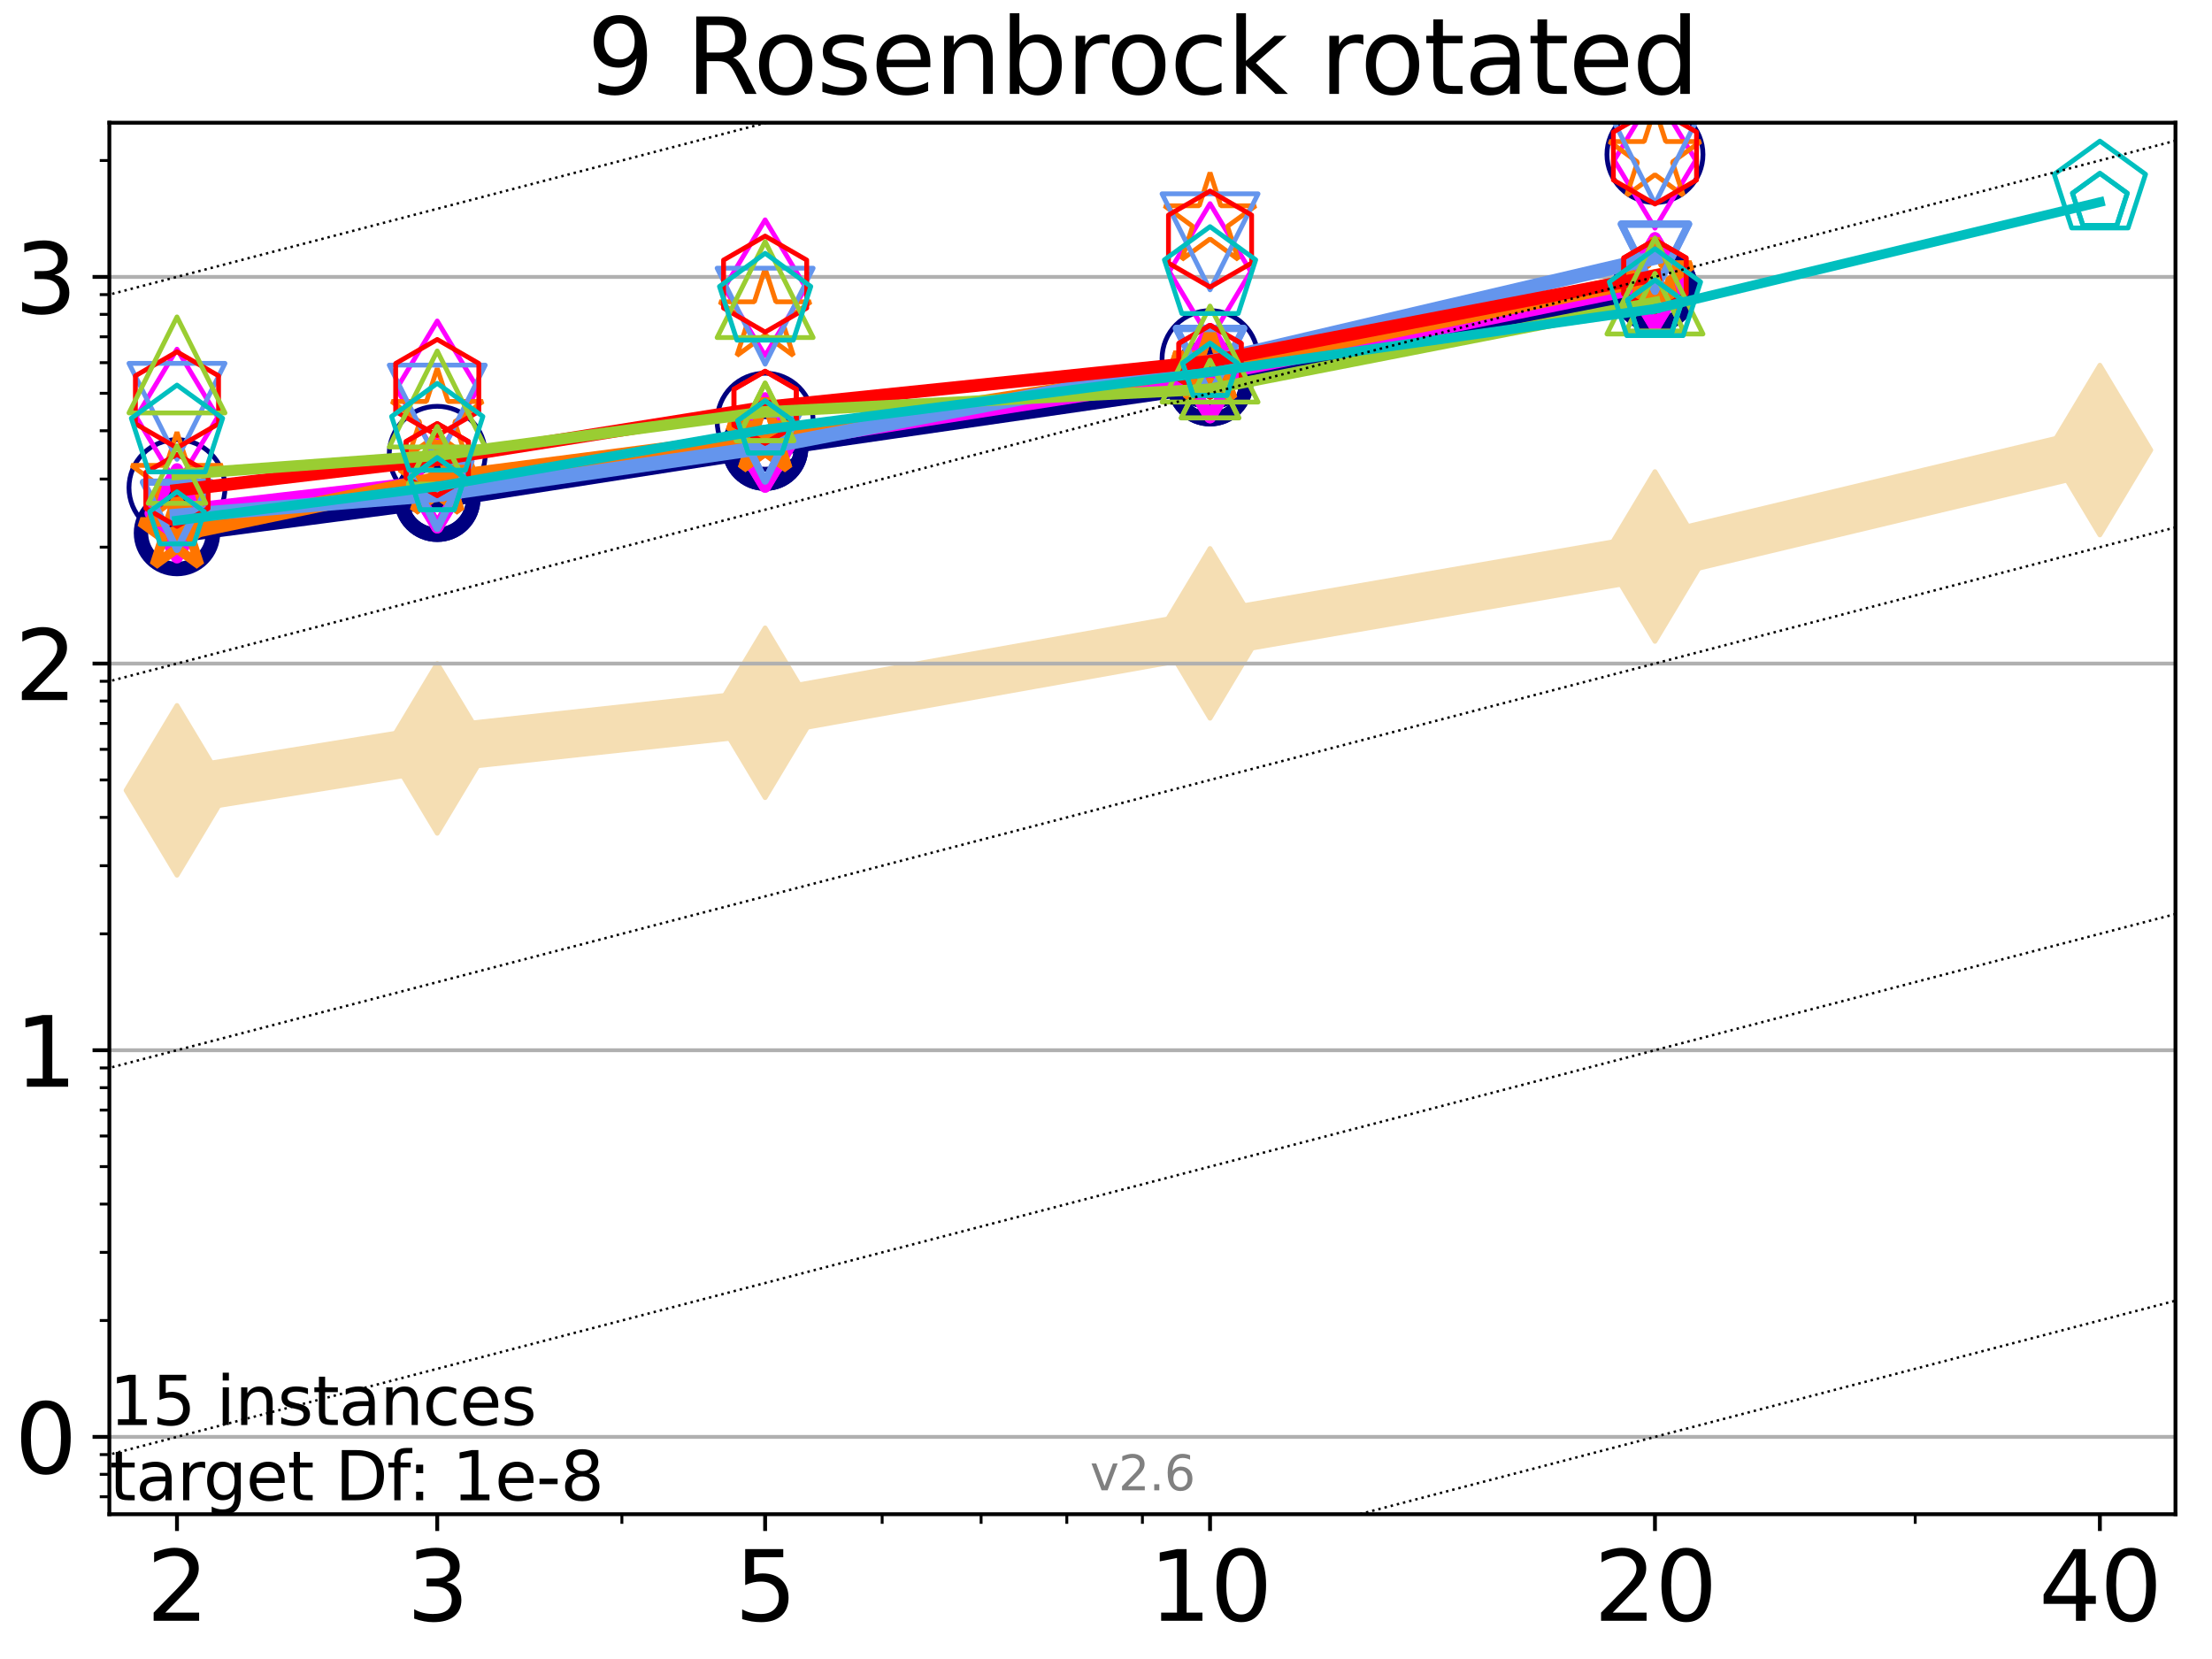<?xml version="1.0" encoding="utf-8" standalone="no"?>
<!DOCTYPE svg PUBLIC "-//W3C//DTD SVG 1.1//EN"
  "http://www.w3.org/Graphics/SVG/1.1/DTD/svg11.dtd">
<svg xmlns:xlink="http://www.w3.org/1999/xlink" width="460.8pt" height="345.6pt" viewBox="0 0 460.8 345.6" xmlns="http://www.w3.org/2000/svg" version="1.1">
 <defs>
  <style type="text/css">*{stroke-linejoin: round; stroke-linecap: butt}</style>
 </defs>
 <g id="figure_1">
  <g id="patch_1">
   <path d="M 0 345.6 
L 460.8 345.6 
L 460.8 0 
L 0 0 
z
" style="fill: #ffffff"/>
  </g>
  <g id="axes_1">
   <g id="patch_2">
    <path d="M 22.78 315.44 
L 453.192 315.44 
L 453.192 25.56 
L 22.78 25.56 
z
" style="fill: #ffffff"/>
   </g>
   <g id="line2d_1">
    <path d="M 36.868 164.644 
L 91.085 155.908 
L 159.39 148.482 
L 252.074 131.941 
L 344.758 115.926 
L 437.443 93.756 
" clip-path="url(#p53624e5f71)" style="fill: none; stroke: #f5deb3; stroke-width: 10; stroke-linecap: square"/>
    <defs>
     <path id="m0d98442cba" d="M -0 17.678 
L 10.607 0 
L 0 -17.678 
L -10.607 -0 
z
" style="stroke: #f5deb3; stroke-linejoin: miter"/>
    </defs>
    <g clip-path="url(#p53624e5f71)">
     <use xlink:href="#m0d98442cba" x="36.868" y="164.644" style="fill: #f5deb3; stroke: #f5deb3; stroke-linejoin: miter"/>
     <use xlink:href="#m0d98442cba" x="91.085" y="155.908" style="fill: #f5deb3; stroke: #f5deb3; stroke-linejoin: miter"/>
     <use xlink:href="#m0d98442cba" x="159.39" y="148.482" style="fill: #f5deb3; stroke: #f5deb3; stroke-linejoin: miter"/>
     <use xlink:href="#m0d98442cba" x="252.074" y="131.941" style="fill: #f5deb3; stroke: #f5deb3; stroke-linejoin: miter"/>
     <use xlink:href="#m0d98442cba" x="344.758" y="115.926" style="fill: #f5deb3; stroke: #f5deb3; stroke-linejoin: miter"/>
     <use xlink:href="#m0d98442cba" x="437.443" y="93.756" style="fill: #f5deb3; stroke: #f5deb3; stroke-linejoin: miter"/>
    </g>
   </g>
   <g id="matplotlib.axis_1">
    <g id="xtick_1">
     <g id="line2d_2">
      <defs>
       <path id="mf8414ffd28" d="M 0 0 
L 0 3.5 
" style="stroke: #000000; stroke-width: 0.8"/>
      </defs>
      <g>
       <use xlink:href="#mf8414ffd28" x="36.868" y="315.44" style="stroke: #000000; stroke-width: 0.8"/>
      </g>
     </g>
     <g id="text_1">
      <!-- 2 -->
      <g transform="translate(30.506 337.637)scale(0.2 -0.2)">
       <defs>
        <path id="DejaVuSans-32" d="M 1228 531 
L 3431 531 
L 3431 0 
L 469 0 
L 469 531 
Q 828 903 1448 1529 
Q 2069 2156 2228 2338 
Q 2531 2678 2651 2914 
Q 2772 3150 2772 3378 
Q 2772 3750 2511 3984 
Q 2250 4219 1831 4219 
Q 1534 4219 1204 4116 
Q 875 4013 500 3803 
L 500 4441 
Q 881 4594 1212 4672 
Q 1544 4750 1819 4750 
Q 2544 4750 2975 4387 
Q 3406 4025 3406 3419 
Q 3406 3131 3298 2873 
Q 3191 2616 2906 2266 
Q 2828 2175 2409 1742 
Q 1991 1309 1228 531 
z
" transform="scale(0.016)"/>
       </defs>
       <use xlink:href="#DejaVuSans-32"/>
      </g>
     </g>
    </g>
    <g id="xtick_2">
     <g id="line2d_3">
      <g>
       <use xlink:href="#mf8414ffd28" x="91.085" y="315.44" style="stroke: #000000; stroke-width: 0.8"/>
      </g>
     </g>
     <g id="text_2">
      <!-- 3 -->
      <g transform="translate(84.723 337.637)scale(0.2 -0.2)">
       <defs>
        <path id="DejaVuSans-33" d="M 2597 2516 
Q 3050 2419 3304 2112 
Q 3559 1806 3559 1356 
Q 3559 666 3084 287 
Q 2609 -91 1734 -91 
Q 1441 -91 1130 -33 
Q 819 25 488 141 
L 488 750 
Q 750 597 1062 519 
Q 1375 441 1716 441 
Q 2309 441 2620 675 
Q 2931 909 2931 1356 
Q 2931 1769 2642 2001 
Q 2353 2234 1838 2234 
L 1294 2234 
L 1294 2753 
L 1863 2753 
Q 2328 2753 2575 2939 
Q 2822 3125 2822 3475 
Q 2822 3834 2567 4026 
Q 2313 4219 1838 4219 
Q 1578 4219 1281 4162 
Q 984 4106 628 3988 
L 628 4550 
Q 988 4650 1302 4700 
Q 1616 4750 1894 4750 
Q 2613 4750 3031 4423 
Q 3450 4097 3450 3541 
Q 3450 3153 3228 2886 
Q 3006 2619 2597 2516 
z
" transform="scale(0.016)"/>
       </defs>
       <use xlink:href="#DejaVuSans-33"/>
      </g>
     </g>
    </g>
    <g id="xtick_3">
     <g id="line2d_4">
      <g>
       <use xlink:href="#mf8414ffd28" x="159.39" y="315.44" style="stroke: #000000; stroke-width: 0.8"/>
      </g>
     </g>
     <g id="text_3">
      <!-- 5 -->
      <g transform="translate(153.028 337.637)scale(0.2 -0.2)">
       <defs>
        <path id="DejaVuSans-35" d="M 691 4666 
L 3169 4666 
L 3169 4134 
L 1269 4134 
L 1269 2991 
Q 1406 3038 1543 3061 
Q 1681 3084 1819 3084 
Q 2600 3084 3056 2656 
Q 3513 2228 3513 1497 
Q 3513 744 3044 326 
Q 2575 -91 1722 -91 
Q 1428 -91 1123 -41 
Q 819 9 494 109 
L 494 744 
Q 775 591 1075 516 
Q 1375 441 1709 441 
Q 2250 441 2565 725 
Q 2881 1009 2881 1497 
Q 2881 1984 2565 2268 
Q 2250 2553 1709 2553 
Q 1456 2553 1204 2497 
Q 953 2441 691 2322 
L 691 4666 
z
" transform="scale(0.016)"/>
       </defs>
       <use xlink:href="#DejaVuSans-35"/>
      </g>
     </g>
    </g>
    <g id="xtick_4">
     <g id="line2d_5">
      <g>
       <use xlink:href="#mf8414ffd28" x="252.074" y="315.44" style="stroke: #000000; stroke-width: 0.8"/>
      </g>
     </g>
     <g id="text_4">
      <!-- 10 -->
      <g transform="translate(239.349 337.637)scale(0.2 -0.2)">
       <defs>
        <path id="DejaVuSans-31" d="M 794 531 
L 1825 531 
L 1825 4091 
L 703 3866 
L 703 4441 
L 1819 4666 
L 2450 4666 
L 2450 531 
L 3481 531 
L 3481 0 
L 794 0 
L 794 531 
z
" transform="scale(0.016)"/>
        <path id="DejaVuSans-30" d="M 2034 4250 
Q 1547 4250 1301 3770 
Q 1056 3291 1056 2328 
Q 1056 1369 1301 889 
Q 1547 409 2034 409 
Q 2525 409 2770 889 
Q 3016 1369 3016 2328 
Q 3016 3291 2770 3770 
Q 2525 4250 2034 4250 
z
M 2034 4750 
Q 2819 4750 3233 4129 
Q 3647 3509 3647 2328 
Q 3647 1150 3233 529 
Q 2819 -91 2034 -91 
Q 1250 -91 836 529 
Q 422 1150 422 2328 
Q 422 3509 836 4129 
Q 1250 4750 2034 4750 
z
" transform="scale(0.016)"/>
       </defs>
       <use xlink:href="#DejaVuSans-31"/>
       <use xlink:href="#DejaVuSans-30" x="63.623"/>
      </g>
     </g>
    </g>
    <g id="xtick_5">
     <g id="line2d_6">
      <g>
       <use xlink:href="#mf8414ffd28" x="344.758" y="315.44" style="stroke: #000000; stroke-width: 0.8"/>
      </g>
     </g>
     <g id="text_5">
      <!-- 20 -->
      <g transform="translate(332.033 337.637)scale(0.2 -0.2)">
       <use xlink:href="#DejaVuSans-32"/>
       <use xlink:href="#DejaVuSans-30" x="63.623"/>
      </g>
     </g>
    </g>
    <g id="xtick_6">
     <g id="line2d_7">
      <g>
       <use xlink:href="#mf8414ffd28" x="437.443" y="315.44" style="stroke: #000000; stroke-width: 0.8"/>
      </g>
     </g>
     <g id="text_6">
      <!-- 40 -->
      <g transform="translate(424.718 337.637)scale(0.2 -0.2)">
       <defs>
        <path id="DejaVuSans-34" d="M 2419 4116 
L 825 1625 
L 2419 1625 
L 2419 4116 
z
M 2253 4666 
L 3047 4666 
L 3047 1625 
L 3713 1625 
L 3713 1100 
L 3047 1100 
L 3047 0 
L 2419 0 
L 2419 1100 
L 313 1100 
L 313 1709 
L 2253 4666 
z
" transform="scale(0.016)"/>
       </defs>
       <use xlink:href="#DejaVuSans-34"/>
       <use xlink:href="#DejaVuSans-30" x="63.623"/>
      </g>
     </g>
    </g>
    <g id="xtick_7">
     <g id="line2d_8">
      <defs>
       <path id="m6fe8d1f31a" d="M 0 0 
L 0 2 
" style="stroke: #000000; stroke-width: 0.6"/>
      </defs>
      <g>
       <use xlink:href="#m6fe8d1f31a" x="129.552" y="315.44" style="stroke: #000000; stroke-width: 0.6"/>
      </g>
     </g>
    </g>
    <g id="xtick_8">
     <g id="line2d_9">
      <g>
       <use xlink:href="#m6fe8d1f31a" x="183.769" y="315.44" style="stroke: #000000; stroke-width: 0.6"/>
      </g>
     </g>
    </g>
    <g id="xtick_9">
     <g id="line2d_10">
      <g>
       <use xlink:href="#m6fe8d1f31a" x="204.381" y="315.44" style="stroke: #000000; stroke-width: 0.6"/>
      </g>
     </g>
    </g>
    <g id="xtick_10">
     <g id="line2d_11">
      <g>
       <use xlink:href="#m6fe8d1f31a" x="222.237" y="315.44" style="stroke: #000000; stroke-width: 0.6"/>
      </g>
     </g>
    </g>
    <g id="xtick_11">
     <g id="line2d_12">
      <g>
       <use xlink:href="#m6fe8d1f31a" x="237.986" y="315.44" style="stroke: #000000; stroke-width: 0.6"/>
      </g>
     </g>
    </g>
    <g id="xtick_12">
     <g id="line2d_13">
      <g>
       <use xlink:href="#m6fe8d1f31a" x="398.975" y="315.44" style="stroke: #000000; stroke-width: 0.6"/>
      </g>
     </g>
    </g>
   </g>
   <g id="matplotlib.axis_2">
    <g id="ytick_1">
     <g id="line2d_14">
      <path d="M 22.78 299.33 
L 453.192 299.33 
" clip-path="url(#p53624e5f71)" style="fill: none; stroke: #b0b0b0; stroke-width: 0.8; stroke-linecap: square"/>
     </g>
     <g id="line2d_15">
      <defs>
       <path id="ma91546fa97" d="M 0 0 
L -3.5 0 
" style="stroke: #000000; stroke-width: 0.8"/>
      </defs>
      <g>
       <use xlink:href="#ma91546fa97" x="22.78" y="299.33" style="stroke: #000000; stroke-width: 0.8"/>
      </g>
     </g>
     <g id="text_7">
      <!-- 0 -->
      <g transform="translate(3.055 306.929)scale(0.2 -0.2)">
       <use xlink:href="#DejaVuSans-30"/>
      </g>
     </g>
    </g>
    <g id="ytick_2">
     <g id="line2d_16">
      <path d="M 22.78 218.781 
L 453.192 218.781 
" clip-path="url(#p53624e5f71)" style="fill: none; stroke: #b0b0b0; stroke-width: 0.8; stroke-linecap: square"/>
     </g>
     <g id="line2d_17">
      <g>
       <use xlink:href="#ma91546fa97" x="22.78" y="218.781" style="stroke: #000000; stroke-width: 0.8"/>
      </g>
     </g>
     <g id="text_8">
      <!-- 1 -->
      <g transform="translate(3.055 226.379)scale(0.2 -0.2)">
       <use xlink:href="#DejaVuSans-31"/>
      </g>
     </g>
    </g>
    <g id="ytick_3">
     <g id="line2d_18">
      <path d="M 22.78 138.232 
L 453.192 138.232 
" clip-path="url(#p53624e5f71)" style="fill: none; stroke: #b0b0b0; stroke-width: 0.8; stroke-linecap: square"/>
     </g>
     <g id="line2d_19">
      <g>
       <use xlink:href="#ma91546fa97" x="22.78" y="138.232" style="stroke: #000000; stroke-width: 0.8"/>
      </g>
     </g>
     <g id="text_9">
      <!-- 2 -->
      <g transform="translate(3.055 145.83)scale(0.2 -0.2)">
       <use xlink:href="#DejaVuSans-32"/>
      </g>
     </g>
    </g>
    <g id="ytick_4">
     <g id="line2d_20">
      <path d="M 22.78 57.682 
L 453.192 57.682 
" clip-path="url(#p53624e5f71)" style="fill: none; stroke: #b0b0b0; stroke-width: 0.8; stroke-linecap: square"/>
     </g>
     <g id="line2d_21">
      <g>
       <use xlink:href="#ma91546fa97" x="22.78" y="57.682" style="stroke: #000000; stroke-width: 0.8"/>
      </g>
     </g>
     <g id="text_10">
      <!-- 3 -->
      <g transform="translate(3.055 65.281)scale(0.2 -0.2)">
       <use xlink:href="#DejaVuSans-33"/>
      </g>
     </g>
    </g>
    <g id="ytick_5">
     <g id="line2d_22">
      <defs>
       <path id="m950b4a873d" d="M 0 0 
L -2 0 
" style="stroke: #000000; stroke-width: 0.6"/>
      </defs>
      <g>
       <use xlink:href="#m950b4a873d" x="22.78" y="311.807" style="stroke: #000000; stroke-width: 0.6"/>
      </g>
     </g>
    </g>
    <g id="ytick_6">
     <g id="line2d_23">
      <g>
       <use xlink:href="#m950b4a873d" x="22.78" y="307.136" style="stroke: #000000; stroke-width: 0.6"/>
      </g>
     </g>
    </g>
    <g id="ytick_7">
     <g id="line2d_24">
      <g>
       <use xlink:href="#m950b4a873d" x="22.78" y="303.016" style="stroke: #000000; stroke-width: 0.6"/>
      </g>
     </g>
    </g>
    <g id="ytick_8">
     <g id="line2d_25">
      <g>
       <use xlink:href="#m950b4a873d" x="22.78" y="275.082" style="stroke: #000000; stroke-width: 0.6"/>
      </g>
     </g>
    </g>
    <g id="ytick_9">
     <g id="line2d_26">
      <g>
       <use xlink:href="#m950b4a873d" x="22.78" y="260.898" style="stroke: #000000; stroke-width: 0.6"/>
      </g>
     </g>
    </g>
    <g id="ytick_10">
     <g id="line2d_27">
      <g>
       <use xlink:href="#m950b4a873d" x="22.78" y="250.835" style="stroke: #000000; stroke-width: 0.6"/>
      </g>
     </g>
    </g>
    <g id="ytick_11">
     <g id="line2d_28">
      <g>
       <use xlink:href="#m950b4a873d" x="22.78" y="243.029" style="stroke: #000000; stroke-width: 0.6"/>
      </g>
     </g>
    </g>
    <g id="ytick_12">
     <g id="line2d_29">
      <g>
       <use xlink:href="#m950b4a873d" x="22.78" y="236.651" style="stroke: #000000; stroke-width: 0.6"/>
      </g>
     </g>
    </g>
    <g id="ytick_13">
     <g id="line2d_30">
      <g>
       <use xlink:href="#m950b4a873d" x="22.78" y="231.258" style="stroke: #000000; stroke-width: 0.6"/>
      </g>
     </g>
    </g>
    <g id="ytick_14">
     <g id="line2d_31">
      <g>
       <use xlink:href="#m950b4a873d" x="22.78" y="226.587" style="stroke: #000000; stroke-width: 0.6"/>
      </g>
     </g>
    </g>
    <g id="ytick_15">
     <g id="line2d_32">
      <g>
       <use xlink:href="#m950b4a873d" x="22.78" y="222.467" style="stroke: #000000; stroke-width: 0.6"/>
      </g>
     </g>
    </g>
    <g id="ytick_16">
     <g id="line2d_33">
      <g>
       <use xlink:href="#m950b4a873d" x="22.78" y="194.533" style="stroke: #000000; stroke-width: 0.6"/>
      </g>
     </g>
    </g>
    <g id="ytick_17">
     <g id="line2d_34">
      <g>
       <use xlink:href="#m950b4a873d" x="22.78" y="180.349" style="stroke: #000000; stroke-width: 0.6"/>
      </g>
     </g>
    </g>
    <g id="ytick_18">
     <g id="line2d_35">
      <g>
       <use xlink:href="#m950b4a873d" x="22.78" y="170.285" style="stroke: #000000; stroke-width: 0.6"/>
      </g>
     </g>
    </g>
    <g id="ytick_19">
     <g id="line2d_36">
      <g>
       <use xlink:href="#m950b4a873d" x="22.78" y="162.479" style="stroke: #000000; stroke-width: 0.6"/>
      </g>
     </g>
    </g>
    <g id="ytick_20">
     <g id="line2d_37">
      <g>
       <use xlink:href="#m950b4a873d" x="22.78" y="156.101" style="stroke: #000000; stroke-width: 0.6"/>
      </g>
     </g>
    </g>
    <g id="ytick_21">
     <g id="line2d_38">
      <g>
       <use xlink:href="#m950b4a873d" x="22.78" y="150.709" style="stroke: #000000; stroke-width: 0.6"/>
      </g>
     </g>
    </g>
    <g id="ytick_22">
     <g id="line2d_39">
      <g>
       <use xlink:href="#m950b4a873d" x="22.78" y="146.038" style="stroke: #000000; stroke-width: 0.6"/>
      </g>
     </g>
    </g>
    <g id="ytick_23">
     <g id="line2d_40">
      <g>
       <use xlink:href="#m950b4a873d" x="22.78" y="141.917" style="stroke: #000000; stroke-width: 0.6"/>
      </g>
     </g>
    </g>
    <g id="ytick_24">
     <g id="line2d_41">
      <g>
       <use xlink:href="#m950b4a873d" x="22.78" y="113.984" style="stroke: #000000; stroke-width: 0.6"/>
      </g>
     </g>
    </g>
    <g id="ytick_25">
     <g id="line2d_42">
      <g>
       <use xlink:href="#m950b4a873d" x="22.78" y="99.8" style="stroke: #000000; stroke-width: 0.6"/>
      </g>
     </g>
    </g>
    <g id="ytick_26">
     <g id="line2d_43">
      <g>
       <use xlink:href="#m950b4a873d" x="22.78" y="89.736" style="stroke: #000000; stroke-width: 0.6"/>
      </g>
     </g>
    </g>
    <g id="ytick_27">
     <g id="line2d_44">
      <g>
       <use xlink:href="#m950b4a873d" x="22.78" y="81.93" style="stroke: #000000; stroke-width: 0.6"/>
      </g>
     </g>
    </g>
    <g id="ytick_28">
     <g id="line2d_45">
      <g>
       <use xlink:href="#m950b4a873d" x="22.78" y="75.552" style="stroke: #000000; stroke-width: 0.6"/>
      </g>
     </g>
    </g>
    <g id="ytick_29">
     <g id="line2d_46">
      <g>
       <use xlink:href="#m950b4a873d" x="22.78" y="70.16" style="stroke: #000000; stroke-width: 0.6"/>
      </g>
     </g>
    </g>
    <g id="ytick_30">
     <g id="line2d_47">
      <g>
       <use xlink:href="#m950b4a873d" x="22.78" y="65.488" style="stroke: #000000; stroke-width: 0.6"/>
      </g>
     </g>
    </g>
    <g id="ytick_31">
     <g id="line2d_48">
      <g>
       <use xlink:href="#m950b4a873d" x="22.78" y="61.368" style="stroke: #000000; stroke-width: 0.6"/>
      </g>
     </g>
    </g>
    <g id="ytick_32">
     <g id="line2d_49">
      <g>
       <use xlink:href="#m950b4a873d" x="22.78" y="33.435" style="stroke: #000000; stroke-width: 0.6"/>
      </g>
     </g>
    </g>
   </g>
   <g id="line2d_50">
    <path d="M 36.868 111.039 
L 91.085 103.897 
" clip-path="url(#p53624e5f71)" style="fill: none; stroke: #000080; stroke-width: 4; stroke-linecap: square"/>
    <defs>
     <path id="mdd2567a585" d="M 0 7.5 
C 1.989 7.5 3.897 6.71 5.303 5.303 
C 6.71 3.897 7.5 1.989 7.5 0 
C 7.5 -1.989 6.71 -3.897 5.303 -5.303 
C 3.897 -6.71 1.989 -7.5 0 -7.5 
C -1.989 -7.5 -3.897 -6.71 -5.303 -5.303 
C -6.71 -3.897 -7.5 -1.989 -7.5 0 
C -7.5 1.989 -6.71 3.897 -5.303 5.303 
C -3.897 6.71 -1.989 7.5 0 7.5 
z
" style="stroke: #000080; stroke-width: 3"/>
    </defs>
    <g clip-path="url(#p53624e5f71)">
     <use xlink:href="#mdd2567a585" x="36.868" y="111.039" style="fill-opacity: 0; stroke: #000080; stroke-width: 3"/>
     <use xlink:href="#mdd2567a585" x="91.085" y="103.897" style="fill-opacity: 0; stroke: #000080; stroke-width: 3"/>
    </g>
   </g>
   <g id="line2d_51">
    <path d="M 91.085 103.897 
L 159.39 93.255 
" clip-path="url(#p53624e5f71)" style="fill: none; stroke: #000080; stroke-width: 4; stroke-linecap: square"/>
    <g clip-path="url(#p53624e5f71)">
     <use xlink:href="#mdd2567a585" x="91.085" y="103.897" style="fill-opacity: 0; stroke: #000080; stroke-width: 3"/>
     <use xlink:href="#mdd2567a585" x="159.39" y="93.255" style="fill-opacity: 0; stroke: #000080; stroke-width: 3"/>
    </g>
   </g>
   <g id="line2d_52">
    <path d="M 159.39 93.255 
L 252.074 79.822 
" clip-path="url(#p53624e5f71)" style="fill: none; stroke: #000080; stroke-width: 4; stroke-linecap: square"/>
    <g clip-path="url(#p53624e5f71)">
     <use xlink:href="#mdd2567a585" x="159.39" y="93.255" style="fill-opacity: 0; stroke: #000080; stroke-width: 3"/>
     <use xlink:href="#mdd2567a585" x="252.074" y="79.822" style="fill-opacity: 0; stroke: #000080; stroke-width: 3"/>
    </g>
   </g>
   <g id="line2d_53">
    <path d="M 252.074 79.822 
L 344.758 60.203 
" clip-path="url(#p53624e5f71)" style="fill: none; stroke: #000080; stroke-width: 4; stroke-linecap: square"/>
    <g clip-path="url(#p53624e5f71)">
     <use xlink:href="#mdd2567a585" x="252.074" y="79.822" style="fill-opacity: 0; stroke: #000080; stroke-width: 3"/>
     <use xlink:href="#mdd2567a585" x="344.758" y="60.203" style="fill-opacity: 0; stroke: #000080; stroke-width: 3"/>
    </g>
   </g>
   <g id="line2d_54">
    <path d="M 344.758 60.203 
" clip-path="url(#p53624e5f71)" style="fill: none; stroke: #000080; stroke-width: 4; stroke-linecap: square"/>
    <g clip-path="url(#p53624e5f71)">
     <use xlink:href="#mdd2567a585" x="344.758" y="60.203" style="fill-opacity: 0; stroke: #000080; stroke-width: 3"/>
    </g>
   </g>
   <g id="line2d_55"/>
   <g id="line2d_56">
    <defs>
     <path id="m9415f4d0ee" d="M 0 10 
C 2.652 10 5.196 8.946 7.071 7.071 
C 8.946 5.196 10 2.652 10 0 
C 10 -2.652 8.946 -5.196 7.071 -7.071 
C 5.196 -8.946 2.652 -10 0 -10 
C -2.652 -10 -5.196 -8.946 -7.071 -7.071 
C -8.946 -5.196 -10 -2.652 -10 0 
C -10 2.652 -8.946 5.196 -7.071 7.071 
C -5.196 8.946 -2.652 10 0 10 
z
" style="stroke: #000080"/>
    </defs>
    <g clip-path="url(#p53624e5f71)">
     <use xlink:href="#m9415f4d0ee" x="36.868" y="101.594" style="fill-opacity: 0; stroke: #000080"/>
     <use xlink:href="#m9415f4d0ee" x="91.085" y="94.641" style="fill-opacity: 0; stroke: #000080"/>
     <use xlink:href="#m9415f4d0ee" x="159.39" y="87.747" style="fill-opacity: 0; stroke: #000080"/>
     <use xlink:href="#m9415f4d0ee" x="252.074" y="74.717" style="fill-opacity: 0; stroke: #000080"/>
     <use xlink:href="#m9415f4d0ee" x="344.758" y="32.183" style="fill-opacity: 0; stroke: #000080"/>
    </g>
   </g>
   <g id="line2d_57">
    <path d="M 36.868 106.937 
L 91.085 100.676 
" clip-path="url(#p53624e5f71)" style="fill: none; stroke: #ff00ff; stroke-width: 3.667; stroke-linecap: square"/>
    <defs>
     <path id="m0a62c58e8e" d="M -0 9.192 
L 5.515 0 
L 0 -9.192 
L -5.515 -0 
z
" style="stroke: #ff00ff; stroke-width: 2.5; stroke-linejoin: miter"/>
    </defs>
    <g clip-path="url(#p53624e5f71)">
     <use xlink:href="#m0a62c58e8e" x="36.868" y="106.937" style="fill-opacity: 0; stroke: #ff00ff; stroke-width: 2.5; stroke-linejoin: miter"/>
     <use xlink:href="#m0a62c58e8e" x="91.085" y="100.676" style="fill-opacity: 0; stroke: #ff00ff; stroke-width: 2.5; stroke-linejoin: miter"/>
    </g>
   </g>
   <g id="line2d_58">
    <path d="M 91.085 100.676 
L 159.39 92.188 
" clip-path="url(#p53624e5f71)" style="fill: none; stroke: #ff00ff; stroke-width: 3.667; stroke-linecap: square"/>
    <g clip-path="url(#p53624e5f71)">
     <use xlink:href="#m0a62c58e8e" x="91.085" y="100.676" style="fill-opacity: 0; stroke: #ff00ff; stroke-width: 2.5; stroke-linejoin: miter"/>
     <use xlink:href="#m0a62c58e8e" x="159.39" y="92.188" style="fill-opacity: 0; stroke: #ff00ff; stroke-width: 2.5; stroke-linejoin: miter"/>
    </g>
   </g>
   <g id="line2d_59">
    <path d="M 159.39 92.188 
L 252.074 77.741 
" clip-path="url(#p53624e5f71)" style="fill: none; stroke: #ff00ff; stroke-width: 3.667; stroke-linecap: square"/>
    <g clip-path="url(#p53624e5f71)">
     <use xlink:href="#m0a62c58e8e" x="159.39" y="92.188" style="fill-opacity: 0; stroke: #ff00ff; stroke-width: 2.5; stroke-linejoin: miter"/>
     <use xlink:href="#m0a62c58e8e" x="252.074" y="77.741" style="fill-opacity: 0; stroke: #ff00ff; stroke-width: 2.5; stroke-linejoin: miter"/>
    </g>
   </g>
   <g id="line2d_60">
    <path d="M 252.074 77.741 
L 344.758 58.815 
" clip-path="url(#p53624e5f71)" style="fill: none; stroke: #ff00ff; stroke-width: 3.667; stroke-linecap: square"/>
    <g clip-path="url(#p53624e5f71)">
     <use xlink:href="#m0a62c58e8e" x="252.074" y="77.741" style="fill-opacity: 0; stroke: #ff00ff; stroke-width: 2.5; stroke-linejoin: miter"/>
     <use xlink:href="#m0a62c58e8e" x="344.758" y="58.815" style="fill-opacity: 0; stroke: #ff00ff; stroke-width: 2.5; stroke-linejoin: miter"/>
    </g>
   </g>
   <g id="line2d_61">
    <path d="M 344.758 58.815 
" clip-path="url(#p53624e5f71)" style="fill: none; stroke: #ff00ff; stroke-width: 3.667; stroke-linecap: square"/>
    <g clip-path="url(#p53624e5f71)">
     <use xlink:href="#m0a62c58e8e" x="344.758" y="58.815" style="fill-opacity: 0; stroke: #ff00ff; stroke-width: 2.5; stroke-linejoin: miter"/>
    </g>
   </g>
   <g id="line2d_62"/>
   <g id="line2d_63">
    <defs>
     <path id="mc8b3108124" d="M -0 14.142 
L 8.485 0 
L -0 -14.142 
L -8.485 -0 
z
" style="stroke: #ff00ff; stroke-linejoin: miter"/>
    </defs>
    <g clip-path="url(#p53624e5f71)">
     <use xlink:href="#mc8b3108124" x="36.868" y="86.882" style="fill-opacity: 0; stroke: #ff00ff; stroke-linejoin: miter"/>
     <use xlink:href="#mc8b3108124" x="91.085" y="81.009" style="fill-opacity: 0; stroke: #ff00ff; stroke-linejoin: miter"/>
     <use xlink:href="#mc8b3108124" x="159.39" y="59.944" style="fill-opacity: 0; stroke: #ff00ff; stroke-linejoin: miter"/>
     <use xlink:href="#mc8b3108124" x="252.074" y="56.567" style="fill-opacity: 0; stroke: #ff00ff; stroke-linejoin: miter"/>
     <use xlink:href="#mc8b3108124" x="344.758" y="33.392" style="fill-opacity: 0; stroke: #ff00ff; stroke-linejoin: miter"/>
    </g>
   </g>
   <g id="line2d_64">
    <path d="M 36.868 111.205 
L 91.085 99.919 
" clip-path="url(#p53624e5f71)" style="fill: none; stroke: #ff7500; stroke-width: 3.333; stroke-linecap: square"/>
    <defs>
     <path id="m17065a204d" d="M 0 -8 
L -1.796 -2.472 
L -7.608 -2.472 
L -2.906 0.944 
L -4.702 6.472 
L -0 3.056 
L 4.702 6.472 
L 2.906 0.944 
L 7.608 -2.472 
L 1.796 -2.472 
z
" style="stroke: #ff7500; stroke-width: 2; stroke-linejoin: bevel"/>
    </defs>
    <g clip-path="url(#p53624e5f71)">
     <use xlink:href="#m17065a204d" x="36.868" y="111.205" style="fill-opacity: 0; stroke: #ff7500; stroke-width: 2; stroke-linejoin: bevel"/>
     <use xlink:href="#m17065a204d" x="91.085" y="99.919" style="fill-opacity: 0; stroke: #ff7500; stroke-width: 2; stroke-linejoin: bevel"/>
    </g>
   </g>
   <g id="line2d_65">
    <path d="M 91.085 99.919 
L 159.39 91.078 
" clip-path="url(#p53624e5f71)" style="fill: none; stroke: #ff7500; stroke-width: 3.333; stroke-linecap: square"/>
    <g clip-path="url(#p53624e5f71)">
     <use xlink:href="#m17065a204d" x="91.085" y="99.919" style="fill-opacity: 0; stroke: #ff7500; stroke-width: 2; stroke-linejoin: bevel"/>
     <use xlink:href="#m17065a204d" x="159.39" y="91.078" style="fill-opacity: 0; stroke: #ff7500; stroke-width: 2; stroke-linejoin: bevel"/>
    </g>
   </g>
   <g id="line2d_66">
    <path d="M 159.39 91.078 
L 252.074 76.513 
" clip-path="url(#p53624e5f71)" style="fill: none; stroke: #ff7500; stroke-width: 3.333; stroke-linecap: square"/>
    <g clip-path="url(#p53624e5f71)">
     <use xlink:href="#m17065a204d" x="159.39" y="91.078" style="fill-opacity: 0; stroke: #ff7500; stroke-width: 2; stroke-linejoin: bevel"/>
     <use xlink:href="#m17065a204d" x="252.074" y="76.513" style="fill-opacity: 0; stroke: #ff7500; stroke-width: 2; stroke-linejoin: bevel"/>
    </g>
   </g>
   <g id="line2d_67">
    <path d="M 252.074 76.513 
L 344.758 57.733 
" clip-path="url(#p53624e5f71)" style="fill: none; stroke: #ff7500; stroke-width: 3.333; stroke-linecap: square"/>
    <g clip-path="url(#p53624e5f71)">
     <use xlink:href="#m17065a204d" x="252.074" y="76.513" style="fill-opacity: 0; stroke: #ff7500; stroke-width: 2; stroke-linejoin: bevel"/>
     <use xlink:href="#m17065a204d" x="344.758" y="57.733" style="fill-opacity: 0; stroke: #ff7500; stroke-width: 2; stroke-linejoin: bevel"/>
    </g>
   </g>
   <g id="line2d_68">
    <path d="M 344.758 57.733 
" clip-path="url(#p53624e5f71)" style="fill: none; stroke: #ff7500; stroke-width: 3.333; stroke-linecap: square"/>
    <g clip-path="url(#p53624e5f71)">
     <use xlink:href="#m17065a204d" x="344.758" y="57.733" style="fill-opacity: 0; stroke: #ff7500; stroke-width: 2; stroke-linejoin: bevel"/>
    </g>
   </g>
   <g id="line2d_69"/>
   <g id="line2d_70">
    <defs>
     <path id="m9644e507fd" d="M 0 -10 
L -2.245 -3.09 
L -9.511 -3.09 
L -3.633 1.18 
L -5.878 8.09 
L -0 3.82 
L 5.878 8.09 
L 3.633 1.18 
L 9.511 -3.09 
L 2.245 -3.09 
z
" style="stroke: #ff7500; stroke-linejoin: bevel"/>
    </defs>
    <g clip-path="url(#p53624e5f71)">
     <use xlink:href="#m9644e507fd" x="36.868" y="100.034" style="fill-opacity: 0; stroke: #ff7500; stroke-linejoin: bevel"/>
     <use xlink:href="#m9644e507fd" x="91.085" y="86.721" style="fill-opacity: 0; stroke: #ff7500; stroke-linejoin: bevel"/>
     <use xlink:href="#m9644e507fd" x="159.39" y="65.964" style="fill-opacity: 0; stroke: #ff7500; stroke-linejoin: bevel"/>
     <use xlink:href="#m9644e507fd" x="252.074" y="45.957" style="fill-opacity: 0; stroke: #ff7500; stroke-linejoin: bevel"/>
     <use xlink:href="#m9644e507fd" x="344.758" y="32.574" style="fill-opacity: 0; stroke: #ff7500; stroke-linejoin: bevel"/>
    </g>
   </g>
   <g id="line2d_71">
    <path d="M 36.868 107.446 
L 91.085 103.054 
" clip-path="url(#p53624e5f71)" style="fill: none; stroke: #6495ed; stroke-width: 3; stroke-linecap: square"/>
    <defs>
     <path id="m0f9f72587f" d="M -0 7 
L 7 -7 
L -7 -7 
z
" style="stroke: #6495ed; stroke-width: 1.5; stroke-linejoin: miter"/>
    </defs>
    <g clip-path="url(#p53624e5f71)">
     <use xlink:href="#m0f9f72587f" x="36.868" y="107.446" style="fill-opacity: 0; stroke: #6495ed; stroke-width: 1.5; stroke-linejoin: miter"/>
     <use xlink:href="#m0f9f72587f" x="91.085" y="103.054" style="fill-opacity: 0; stroke: #6495ed; stroke-width: 1.5; stroke-linejoin: miter"/>
    </g>
   </g>
   <g id="line2d_72">
    <path d="M 91.085 103.054 
L 159.39 93.184 
" clip-path="url(#p53624e5f71)" style="fill: none; stroke: #6495ed; stroke-width: 3; stroke-linecap: square"/>
    <g clip-path="url(#p53624e5f71)">
     <use xlink:href="#m0f9f72587f" x="91.085" y="103.054" style="fill-opacity: 0; stroke: #6495ed; stroke-width: 1.5; stroke-linejoin: miter"/>
     <use xlink:href="#m0f9f72587f" x="159.39" y="93.184" style="fill-opacity: 0; stroke: #6495ed; stroke-width: 1.5; stroke-linejoin: miter"/>
    </g>
   </g>
   <g id="line2d_73">
    <path d="M 159.39 93.184 
L 252.074 75.406 
" clip-path="url(#p53624e5f71)" style="fill: none; stroke: #6495ed; stroke-width: 3; stroke-linecap: square"/>
    <g clip-path="url(#p53624e5f71)">
     <use xlink:href="#m0f9f72587f" x="159.39" y="93.184" style="fill-opacity: 0; stroke: #6495ed; stroke-width: 1.5; stroke-linejoin: miter"/>
     <use xlink:href="#m0f9f72587f" x="252.074" y="75.406" style="fill-opacity: 0; stroke: #6495ed; stroke-width: 1.5; stroke-linejoin: miter"/>
    </g>
   </g>
   <g id="line2d_74">
    <path d="M 252.074 75.406 
L 344.758 53.676 
" clip-path="url(#p53624e5f71)" style="fill: none; stroke: #6495ed; stroke-width: 3; stroke-linecap: square"/>
    <g clip-path="url(#p53624e5f71)">
     <use xlink:href="#m0f9f72587f" x="252.074" y="75.406" style="fill-opacity: 0; stroke: #6495ed; stroke-width: 1.5; stroke-linejoin: miter"/>
     <use xlink:href="#m0f9f72587f" x="344.758" y="53.676" style="fill-opacity: 0; stroke: #6495ed; stroke-width: 1.5; stroke-linejoin: miter"/>
    </g>
   </g>
   <g id="line2d_75">
    <path d="M 344.758 53.676 
" clip-path="url(#p53624e5f71)" style="fill: none; stroke: #6495ed; stroke-width: 3; stroke-linecap: square"/>
    <g clip-path="url(#p53624e5f71)">
     <use xlink:href="#m0f9f72587f" x="344.758" y="53.676" style="fill-opacity: 0; stroke: #6495ed; stroke-width: 1.5; stroke-linejoin: miter"/>
    </g>
   </g>
   <g id="line2d_76"/>
   <g id="line2d_77">
    <defs>
     <path id="mc0f424de09" d="M -0 10 
L 10 -10 
L -10 -10 
z
" style="stroke: #6495ed; stroke-linejoin: miter"/>
    </defs>
    <g clip-path="url(#p53624e5f71)">
     <use xlink:href="#mc0f424de09" x="36.868" y="85.694" style="fill-opacity: 0; stroke: #6495ed; stroke-linejoin: miter"/>
     <use xlink:href="#mc0f424de09" x="91.085" y="86.059" style="fill-opacity: 0; stroke: #6495ed; stroke-linejoin: miter"/>
     <use xlink:href="#mc0f424de09" x="159.39" y="65.866" style="fill-opacity: 0; stroke: #6495ed; stroke-linejoin: miter"/>
     <use xlink:href="#mc0f424de09" x="252.074" y="50.375" style="fill-opacity: 0; stroke: #6495ed; stroke-linejoin: miter"/>
     <use xlink:href="#mc0f424de09" x="344.758" y="32.413" style="fill-opacity: 0; stroke: #6495ed; stroke-linejoin: miter"/>
    </g>
   </g>
   <g id="line2d_78">
    <path d="M 36.868 102.151 
L 91.085 95.731 
" clip-path="url(#p53624e5f71)" style="fill: none; stroke: #ff0000; stroke-width: 2.667; stroke-linecap: square"/>
    <defs>
     <path id="m93366a3cbc" d="M 0 -7.5 
L -6.495 -3.75 
L -6.495 3.75 
L -0 7.5 
L 6.495 3.75 
L 6.495 -3.75 
z
" style="stroke: #ff0000; stroke-linejoin: miter"/>
    </defs>
    <g clip-path="url(#p53624e5f71)">
     <use xlink:href="#m93366a3cbc" x="36.868" y="102.151" style="fill-opacity: 0; stroke: #ff0000; stroke-linejoin: miter"/>
     <use xlink:href="#m93366a3cbc" x="91.085" y="95.731" style="fill-opacity: 0; stroke: #ff0000; stroke-linejoin: miter"/>
    </g>
   </g>
   <g id="line2d_79">
    <path d="M 91.085 95.731 
L 159.39 84.829 
" clip-path="url(#p53624e5f71)" style="fill: none; stroke: #ff0000; stroke-width: 2.667; stroke-linecap: square"/>
    <g clip-path="url(#p53624e5f71)">
     <use xlink:href="#m93366a3cbc" x="91.085" y="95.731" style="fill-opacity: 0; stroke: #ff0000; stroke-linejoin: miter"/>
     <use xlink:href="#m93366a3cbc" x="159.39" y="84.829" style="fill-opacity: 0; stroke: #ff0000; stroke-linejoin: miter"/>
    </g>
   </g>
   <g id="line2d_80">
    <path d="M 159.39 84.829 
L 252.074 75.276 
" clip-path="url(#p53624e5f71)" style="fill: none; stroke: #ff0000; stroke-width: 2.667; stroke-linecap: square"/>
    <g clip-path="url(#p53624e5f71)">
     <use xlink:href="#m93366a3cbc" x="159.39" y="84.829" style="fill-opacity: 0; stroke: #ff0000; stroke-linejoin: miter"/>
     <use xlink:href="#m93366a3cbc" x="252.074" y="75.276" style="fill-opacity: 0; stroke: #ff0000; stroke-linejoin: miter"/>
    </g>
   </g>
   <g id="line2d_81">
    <path d="M 252.074 75.276 
L 344.758 57.471 
" clip-path="url(#p53624e5f71)" style="fill: none; stroke: #ff0000; stroke-width: 2.667; stroke-linecap: square"/>
    <g clip-path="url(#p53624e5f71)">
     <use xlink:href="#m93366a3cbc" x="252.074" y="75.276" style="fill-opacity: 0; stroke: #ff0000; stroke-linejoin: miter"/>
     <use xlink:href="#m93366a3cbc" x="344.758" y="57.471" style="fill-opacity: 0; stroke: #ff0000; stroke-linejoin: miter"/>
    </g>
   </g>
   <g id="line2d_82">
    <path d="M 344.758 57.471 
" clip-path="url(#p53624e5f71)" style="fill: none; stroke: #ff0000; stroke-width: 2.667; stroke-linecap: square"/>
    <g clip-path="url(#p53624e5f71)">
     <use xlink:href="#m93366a3cbc" x="344.758" y="57.471" style="fill-opacity: 0; stroke: #ff0000; stroke-linejoin: miter"/>
    </g>
   </g>
   <g id="line2d_83"/>
   <g id="line2d_84">
    <defs>
     <path id="m9b843a8589" d="M 0 -10 
L -8.66 -5 
L -8.66 5 
L -0 10 
L 8.66 5 
L 8.66 -5 
z
" style="stroke: #ff0000; stroke-linejoin: miter"/>
    </defs>
    <g clip-path="url(#p53624e5f71)">
     <use xlink:href="#m9b843a8589" x="36.868" y="83.285" style="fill-opacity: 0; stroke: #ff0000; stroke-linejoin: miter"/>
     <use xlink:href="#m9b843a8589" x="91.085" y="80.715" style="fill-opacity: 0; stroke: #ff0000; stroke-linejoin: miter"/>
     <use xlink:href="#m9b843a8589" x="159.39" y="59.176" style="fill-opacity: 0; stroke: #ff0000; stroke-linejoin: miter"/>
     <use xlink:href="#m9b843a8589" x="252.074" y="49.801" style="fill-opacity: 0; stroke: #ff0000; stroke-linejoin: miter"/>
     <use xlink:href="#m9b843a8589" x="344.758" y="32.505" style="fill-opacity: 0; stroke: #ff0000; stroke-linejoin: miter"/>
    </g>
   </g>
   <g id="line2d_85">
    <path d="M 36.868 98.853 
L 91.085 94.875 
" clip-path="url(#p53624e5f71)" style="fill: none; stroke: #9acd32; stroke-width: 2.333; stroke-linecap: square"/>
    <defs>
     <path id="mf3ae58249a" d="M 0 -6 
L -6 6 
L 6 6 
z
" style="stroke: #9acd32; stroke-linejoin: miter"/>
    </defs>
    <g clip-path="url(#p53624e5f71)">
     <use xlink:href="#mf3ae58249a" x="36.868" y="98.853" style="fill-opacity: 0; stroke: #9acd32; stroke-linejoin: miter"/>
     <use xlink:href="#mf3ae58249a" x="91.085" y="94.875" style="fill-opacity: 0; stroke: #9acd32; stroke-linejoin: miter"/>
    </g>
   </g>
   <g id="line2d_86">
    <path d="M 91.085 94.875 
L 159.39 85.795 
" clip-path="url(#p53624e5f71)" style="fill: none; stroke: #9acd32; stroke-width: 2.333; stroke-linecap: square"/>
    <g clip-path="url(#p53624e5f71)">
     <use xlink:href="#mf3ae58249a" x="91.085" y="94.875" style="fill-opacity: 0; stroke: #9acd32; stroke-linejoin: miter"/>
     <use xlink:href="#mf3ae58249a" x="159.39" y="85.795" style="fill-opacity: 0; stroke: #9acd32; stroke-linejoin: miter"/>
    </g>
   </g>
   <g id="line2d_87">
    <path d="M 159.39 85.795 
L 252.074 81.068 
" clip-path="url(#p53624e5f71)" style="fill: none; stroke: #9acd32; stroke-width: 2.333; stroke-linecap: square"/>
    <g clip-path="url(#p53624e5f71)">
     <use xlink:href="#mf3ae58249a" x="159.39" y="85.795" style="fill-opacity: 0; stroke: #9acd32; stroke-linejoin: miter"/>
     <use xlink:href="#mf3ae58249a" x="252.074" y="81.068" style="fill-opacity: 0; stroke: #9acd32; stroke-linejoin: miter"/>
    </g>
   </g>
   <g id="line2d_88">
    <path d="M 252.074 81.068 
L 344.758 62.988 
" clip-path="url(#p53624e5f71)" style="fill: none; stroke: #9acd32; stroke-width: 2.333; stroke-linecap: square"/>
    <g clip-path="url(#p53624e5f71)">
     <use xlink:href="#mf3ae58249a" x="252.074" y="81.068" style="fill-opacity: 0; stroke: #9acd32; stroke-linejoin: miter"/>
     <use xlink:href="#mf3ae58249a" x="344.758" y="62.988" style="fill-opacity: 0; stroke: #9acd32; stroke-linejoin: miter"/>
    </g>
   </g>
   <g id="line2d_89">
    <path d="M 344.758 62.988 
" clip-path="url(#p53624e5f71)" style="fill: none; stroke: #9acd32; stroke-width: 2.333; stroke-linecap: square"/>
    <g clip-path="url(#p53624e5f71)">
     <use xlink:href="#mf3ae58249a" x="344.758" y="62.988" style="fill-opacity: 0; stroke: #9acd32; stroke-linejoin: miter"/>
    </g>
   </g>
   <g id="line2d_90"/>
   <g id="line2d_91">
    <defs>
     <path id="m057fb0be1f" d="M 0 -10 
L -10 10 
L 10 10 
z
" style="stroke: #9acd32; stroke-linejoin: miter"/>
    </defs>
    <g clip-path="url(#p53624e5f71)">
     <use xlink:href="#m057fb0be1f" x="36.868" y="76.022" style="fill-opacity: 0; stroke: #9acd32; stroke-linejoin: miter"/>
     <use xlink:href="#m057fb0be1f" x="91.085" y="83.116" style="fill-opacity: 0; stroke: #9acd32; stroke-linejoin: miter"/>
     <use xlink:href="#m057fb0be1f" x="159.39" y="60.319" style="fill-opacity: 0; stroke: #9acd32; stroke-linejoin: miter"/>
     <use xlink:href="#m057fb0be1f" x="252.074" y="73.757" style="fill-opacity: 0; stroke: #9acd32; stroke-linejoin: miter"/>
     <use xlink:href="#m057fb0be1f" x="344.758" y="59.573" style="fill-opacity: 0; stroke: #9acd32; stroke-linejoin: miter"/>
    </g>
   </g>
   <g id="line2d_92">
    <path d="M 36.868 108.442 
L 91.085 101.347 
" clip-path="url(#p53624e5f71)" style="fill: none; stroke: #00bfbf; stroke-width: 2; stroke-linecap: square"/>
    <defs>
     <path id="mca0b71c17d" d="M 0 -6 
L -5.706 -1.854 
L -3.527 4.854 
L 3.527 4.854 
L 5.706 -1.854 
z
" style="stroke: #00bfbf; stroke-linejoin: miter"/>
    </defs>
    <g clip-path="url(#p53624e5f71)">
     <use xlink:href="#mca0b71c17d" x="36.868" y="108.442" style="fill-opacity: 0; stroke: #00bfbf; stroke-linejoin: miter"/>
     <use xlink:href="#mca0b71c17d" x="91.085" y="101.347" style="fill-opacity: 0; stroke: #00bfbf; stroke-linejoin: miter"/>
    </g>
   </g>
   <g id="line2d_93">
    <path d="M 91.085 101.347 
L 159.39 89.484 
" clip-path="url(#p53624e5f71)" style="fill: none; stroke: #00bfbf; stroke-width: 2; stroke-linecap: square"/>
    <g clip-path="url(#p53624e5f71)">
     <use xlink:href="#mca0b71c17d" x="91.085" y="101.347" style="fill-opacity: 0; stroke: #00bfbf; stroke-linejoin: miter"/>
     <use xlink:href="#mca0b71c17d" x="159.39" y="89.484" style="fill-opacity: 0; stroke: #00bfbf; stroke-linejoin: miter"/>
    </g>
   </g>
   <g id="line2d_94">
    <path d="M 159.39 89.484 
L 252.074 77.5 
" clip-path="url(#p53624e5f71)" style="fill: none; stroke: #00bfbf; stroke-width: 2; stroke-linecap: square"/>
    <g clip-path="url(#p53624e5f71)">
     <use xlink:href="#mca0b71c17d" x="159.39" y="89.484" style="fill-opacity: 0; stroke: #00bfbf; stroke-linejoin: miter"/>
     <use xlink:href="#mca0b71c17d" x="252.074" y="77.5" style="fill-opacity: 0; stroke: #00bfbf; stroke-linejoin: miter"/>
    </g>
   </g>
   <g id="line2d_95">
    <path d="M 252.074 77.5 
L 344.758 64.339 
" clip-path="url(#p53624e5f71)" style="fill: none; stroke: #00bfbf; stroke-width: 2; stroke-linecap: square"/>
    <g clip-path="url(#p53624e5f71)">
     <use xlink:href="#mca0b71c17d" x="252.074" y="77.5" style="fill-opacity: 0; stroke: #00bfbf; stroke-linejoin: miter"/>
     <use xlink:href="#mca0b71c17d" x="344.758" y="64.339" style="fill-opacity: 0; stroke: #00bfbf; stroke-linejoin: miter"/>
    </g>
   </g>
   <g id="line2d_96">
    <path d="M 344.758 64.339 
L 437.443 42.103 
" clip-path="url(#p53624e5f71)" style="fill: none; stroke: #00bfbf; stroke-width: 2; stroke-linecap: square"/>
    <g clip-path="url(#p53624e5f71)">
     <use xlink:href="#mca0b71c17d" x="344.758" y="64.339" style="fill-opacity: 0; stroke: #00bfbf; stroke-linejoin: miter"/>
     <use xlink:href="#mca0b71c17d" x="437.443" y="42.103" style="fill-opacity: 0; stroke: #00bfbf; stroke-linejoin: miter"/>
    </g>
   </g>
   <g id="line2d_97">
    <path d="M 437.443 42.103 
" clip-path="url(#p53624e5f71)" style="fill: none; stroke: #00bfbf; stroke-width: 2; stroke-linecap: square"/>
    <g clip-path="url(#p53624e5f71)">
     <use xlink:href="#mca0b71c17d" x="437.443" y="42.103" style="fill-opacity: 0; stroke: #00bfbf; stroke-linejoin: miter"/>
    </g>
   </g>
   <g id="line2d_98"/>
   <g id="line2d_99">
    <defs>
     <path id="m6ed50406c9" d="M 0 -10 
L -9.511 -3.09 
L -5.878 8.09 
L 5.878 8.09 
L 9.511 -3.09 
z
" style="stroke: #00bfbf; stroke-linejoin: miter"/>
    </defs>
    <g clip-path="url(#p53624e5f71)">
     <use xlink:href="#m6ed50406c9" x="36.868" y="90.22" style="fill-opacity: 0; stroke: #00bfbf; stroke-linejoin: miter"/>
     <use xlink:href="#m6ed50406c9" x="91.085" y="89.853" style="fill-opacity: 0; stroke: #00bfbf; stroke-linejoin: miter"/>
     <use xlink:href="#m6ed50406c9" x="159.39" y="62.764" style="fill-opacity: 0; stroke: #00bfbf; stroke-linejoin: miter"/>
     <use xlink:href="#m6ed50406c9" x="252.074" y="57.213" style="fill-opacity: 0; stroke: #00bfbf; stroke-linejoin: miter"/>
     <use xlink:href="#m6ed50406c9" x="344.758" y="61.822" style="fill-opacity: 0; stroke: #00bfbf; stroke-linejoin: miter"/>
     <use xlink:href="#m6ed50406c9" x="437.443" y="39.394" style="fill-opacity: 0; stroke: #00bfbf; stroke-linejoin: miter"/>
    </g>
   </g>
   <g id="line2d_100"/>
   <g id="line2d_101">
    <path d="M 164.075 346.6 
L 461.8 268.71 
" clip-path="url(#p53624e5f71)" style="fill: none; stroke-dasharray: 0.5,0.825; stroke-dashoffset: 0; stroke: #000000; stroke-width: 0.5"/>
   </g>
   <g id="line2d_102">
    <path d="M -1 309.237 
L 461.8 188.161 
" clip-path="url(#p53624e5f71)" style="fill: none; stroke-dasharray: 0.5,0.825; stroke-dashoffset: 0; stroke: #000000; stroke-width: 0.5"/>
   </g>
   <g id="line2d_103">
    <path d="M -1 228.688 
L 461.8 107.612 
" clip-path="url(#p53624e5f71)" style="fill: none; stroke-dasharray: 0.5,0.825; stroke-dashoffset: 0; stroke: #000000; stroke-width: 0.5"/>
   </g>
   <g id="line2d_104">
    <path d="M -1 148.139 
L 461.8 27.062 
" clip-path="url(#p53624e5f71)" style="fill: none; stroke-dasharray: 0.5,0.825; stroke-dashoffset: 0; stroke: #000000; stroke-width: 0.5"/>
   </g>
   <g id="line2d_105">
    <path d="M -1 67.589 
L 261.175 -1 
" clip-path="url(#p53624e5f71)" style="fill: none; stroke-dasharray: 0.5,0.825; stroke-dashoffset: 0; stroke: #000000; stroke-width: 0.5"/>
   </g>
   <g id="line2d_106">
    <path clip-path="url(#p53624e5f71)" style="fill: none; stroke-dasharray: 0.5,0.825; stroke-dashoffset: 0; stroke: #000000; stroke-width: 0.5"/>
   </g>
   <g id="line2d_107">
    <path clip-path="url(#p53624e5f71)" style="fill: none; stroke-dasharray: 0.5,0.825; stroke-dashoffset: 0; stroke: #000000; stroke-width: 0.5"/>
   </g>
   <g id="line2d_108">
    <path clip-path="url(#p53624e5f71)" style="fill: none; stroke-dasharray: 0.5,0.825; stroke-dashoffset: 0; stroke: #000000; stroke-width: 0.5"/>
   </g>
   <g id="line2d_109">
    <path clip-path="url(#p53624e5f71)" style="fill: none; stroke-dasharray: 0.5,0.825; stroke-dashoffset: 0; stroke: #000000; stroke-width: 0.5"/>
   </g>
   <g id="patch_3">
    <path d="M 22.78 315.44 
L 22.78 25.56 
" style="fill: none; stroke: #000000; stroke-width: 0.8; stroke-linejoin: miter; stroke-linecap: square"/>
   </g>
   <g id="patch_4">
    <path d="M 453.192 315.44 
L 453.192 25.56 
" style="fill: none; stroke: #000000; stroke-width: 0.8; stroke-linejoin: miter; stroke-linecap: square"/>
   </g>
   <g id="patch_5">
    <path d="M 22.78 315.44 
L 453.192 315.44 
" style="fill: none; stroke: #000000; stroke-width: 0.8; stroke-linejoin: miter; stroke-linecap: square"/>
   </g>
   <g id="patch_6">
    <path d="M 22.78 25.56 
L 453.192 25.56 
" style="fill: none; stroke: #000000; stroke-width: 0.8; stroke-linejoin: miter; stroke-linecap: square"/>
   </g>
   <g id="text_11">
    <!-- 15 instances -->
    <g transform="translate(22.78 296.851)scale(0.14 -0.14)">
     <defs>
      <path id="DejaVuSans-20" transform="scale(0.016)"/>
      <path id="DejaVuSans-69" d="M 603 3500 
L 1178 3500 
L 1178 0 
L 603 0 
L 603 3500 
z
M 603 4863 
L 1178 4863 
L 1178 4134 
L 603 4134 
L 603 4863 
z
" transform="scale(0.016)"/>
      <path id="DejaVuSans-6e" d="M 3513 2113 
L 3513 0 
L 2938 0 
L 2938 2094 
Q 2938 2591 2744 2837 
Q 2550 3084 2163 3084 
Q 1697 3084 1428 2787 
Q 1159 2491 1159 1978 
L 1159 0 
L 581 0 
L 581 3500 
L 1159 3500 
L 1159 2956 
Q 1366 3272 1645 3428 
Q 1925 3584 2291 3584 
Q 2894 3584 3203 3211 
Q 3513 2838 3513 2113 
z
" transform="scale(0.016)"/>
      <path id="DejaVuSans-73" d="M 2834 3397 
L 2834 2853 
Q 2591 2978 2328 3040 
Q 2066 3103 1784 3103 
Q 1356 3103 1142 2972 
Q 928 2841 928 2578 
Q 928 2378 1081 2264 
Q 1234 2150 1697 2047 
L 1894 2003 
Q 2506 1872 2764 1633 
Q 3022 1394 3022 966 
Q 3022 478 2636 193 
Q 2250 -91 1575 -91 
Q 1294 -91 989 -36 
Q 684 19 347 128 
L 347 722 
Q 666 556 975 473 
Q 1284 391 1588 391 
Q 1994 391 2212 530 
Q 2431 669 2431 922 
Q 2431 1156 2273 1281 
Q 2116 1406 1581 1522 
L 1381 1569 
Q 847 1681 609 1914 
Q 372 2147 372 2553 
Q 372 3047 722 3315 
Q 1072 3584 1716 3584 
Q 2034 3584 2315 3537 
Q 2597 3491 2834 3397 
z
" transform="scale(0.016)"/>
      <path id="DejaVuSans-74" d="M 1172 4494 
L 1172 3500 
L 2356 3500 
L 2356 3053 
L 1172 3053 
L 1172 1153 
Q 1172 725 1289 603 
Q 1406 481 1766 481 
L 2356 481 
L 2356 0 
L 1766 0 
Q 1100 0 847 248 
Q 594 497 594 1153 
L 594 3053 
L 172 3053 
L 172 3500 
L 594 3500 
L 594 4494 
L 1172 4494 
z
" transform="scale(0.016)"/>
      <path id="DejaVuSans-61" d="M 2194 1759 
Q 1497 1759 1228 1600 
Q 959 1441 959 1056 
Q 959 750 1161 570 
Q 1363 391 1709 391 
Q 2188 391 2477 730 
Q 2766 1069 2766 1631 
L 2766 1759 
L 2194 1759 
z
M 3341 1997 
L 3341 0 
L 2766 0 
L 2766 531 
Q 2569 213 2275 61 
Q 1981 -91 1556 -91 
Q 1019 -91 701 211 
Q 384 513 384 1019 
Q 384 1609 779 1909 
Q 1175 2209 1959 2209 
L 2766 2209 
L 2766 2266 
Q 2766 2663 2505 2880 
Q 2244 3097 1772 3097 
Q 1472 3097 1187 3025 
Q 903 2953 641 2809 
L 641 3341 
Q 956 3463 1253 3523 
Q 1550 3584 1831 3584 
Q 2591 3584 2966 3190 
Q 3341 2797 3341 1997 
z
" transform="scale(0.016)"/>
      <path id="DejaVuSans-63" d="M 3122 3366 
L 3122 2828 
Q 2878 2963 2633 3030 
Q 2388 3097 2138 3097 
Q 1578 3097 1268 2742 
Q 959 2388 959 1747 
Q 959 1106 1268 751 
Q 1578 397 2138 397 
Q 2388 397 2633 464 
Q 2878 531 3122 666 
L 3122 134 
Q 2881 22 2623 -34 
Q 2366 -91 2075 -91 
Q 1284 -91 818 406 
Q 353 903 353 1747 
Q 353 2603 823 3093 
Q 1294 3584 2113 3584 
Q 2378 3584 2631 3529 
Q 2884 3475 3122 3366 
z
" transform="scale(0.016)"/>
      <path id="DejaVuSans-65" d="M 3597 1894 
L 3597 1613 
L 953 1613 
Q 991 1019 1311 708 
Q 1631 397 2203 397 
Q 2534 397 2845 478 
Q 3156 559 3463 722 
L 3463 178 
Q 3153 47 2828 -22 
Q 2503 -91 2169 -91 
Q 1331 -91 842 396 
Q 353 884 353 1716 
Q 353 2575 817 3079 
Q 1281 3584 2069 3584 
Q 2775 3584 3186 3129 
Q 3597 2675 3597 1894 
z
M 3022 2063 
Q 3016 2534 2758 2815 
Q 2500 3097 2075 3097 
Q 1594 3097 1305 2825 
Q 1016 2553 972 2059 
L 3022 2063 
z
" transform="scale(0.016)"/>
     </defs>
     <use xlink:href="#DejaVuSans-31"/>
     <use xlink:href="#DejaVuSans-35" x="63.623"/>
     <use xlink:href="#DejaVuSans-20" x="127.246"/>
     <use xlink:href="#DejaVuSans-69" x="159.033"/>
     <use xlink:href="#DejaVuSans-6e" x="186.816"/>
     <use xlink:href="#DejaVuSans-73" x="250.195"/>
     <use xlink:href="#DejaVuSans-74" x="302.295"/>
     <use xlink:href="#DejaVuSans-61" x="341.504"/>
     <use xlink:href="#DejaVuSans-6e" x="402.783"/>
     <use xlink:href="#DejaVuSans-63" x="466.162"/>
     <use xlink:href="#DejaVuSans-65" x="521.143"/>
     <use xlink:href="#DejaVuSans-73" x="582.666"/>
    </g>
    <!-- target Df: 1e-8 -->
    <g transform="translate(22.78 312.528)scale(0.14 -0.14)">
     <defs>
      <path id="DejaVuSans-72" d="M 2631 2963 
Q 2534 3019 2420 3045 
Q 2306 3072 2169 3072 
Q 1681 3072 1420 2755 
Q 1159 2438 1159 1844 
L 1159 0 
L 581 0 
L 581 3500 
L 1159 3500 
L 1159 2956 
Q 1341 3275 1631 3429 
Q 1922 3584 2338 3584 
Q 2397 3584 2469 3576 
Q 2541 3569 2628 3553 
L 2631 2963 
z
" transform="scale(0.016)"/>
      <path id="DejaVuSans-67" d="M 2906 1791 
Q 2906 2416 2648 2759 
Q 2391 3103 1925 3103 
Q 1463 3103 1205 2759 
Q 947 2416 947 1791 
Q 947 1169 1205 825 
Q 1463 481 1925 481 
Q 2391 481 2648 825 
Q 2906 1169 2906 1791 
z
M 3481 434 
Q 3481 -459 3084 -895 
Q 2688 -1331 1869 -1331 
Q 1566 -1331 1297 -1286 
Q 1028 -1241 775 -1147 
L 775 -588 
Q 1028 -725 1275 -790 
Q 1522 -856 1778 -856 
Q 2344 -856 2625 -561 
Q 2906 -266 2906 331 
L 2906 616 
Q 2728 306 2450 153 
Q 2172 0 1784 0 
Q 1141 0 747 490 
Q 353 981 353 1791 
Q 353 2603 747 3093 
Q 1141 3584 1784 3584 
Q 2172 3584 2450 3431 
Q 2728 3278 2906 2969 
L 2906 3500 
L 3481 3500 
L 3481 434 
z
" transform="scale(0.016)"/>
      <path id="DejaVuSans-44" d="M 1259 4147 
L 1259 519 
L 2022 519 
Q 2988 519 3436 956 
Q 3884 1394 3884 2338 
Q 3884 3275 3436 3711 
Q 2988 4147 2022 4147 
L 1259 4147 
z
M 628 4666 
L 1925 4666 
Q 3281 4666 3915 4102 
Q 4550 3538 4550 2338 
Q 4550 1131 3912 565 
Q 3275 0 1925 0 
L 628 0 
L 628 4666 
z
" transform="scale(0.016)"/>
      <path id="DejaVuSans-66" d="M 2375 4863 
L 2375 4384 
L 1825 4384 
Q 1516 4384 1395 4259 
Q 1275 4134 1275 3809 
L 1275 3500 
L 2222 3500 
L 2222 3053 
L 1275 3053 
L 1275 0 
L 697 0 
L 697 3053 
L 147 3053 
L 147 3500 
L 697 3500 
L 697 3744 
Q 697 4328 969 4595 
Q 1241 4863 1831 4863 
L 2375 4863 
z
" transform="scale(0.016)"/>
      <path id="DejaVuSans-3a" d="M 750 794 
L 1409 794 
L 1409 0 
L 750 0 
L 750 794 
z
M 750 3309 
L 1409 3309 
L 1409 2516 
L 750 2516 
L 750 3309 
z
" transform="scale(0.016)"/>
      <path id="DejaVuSans-2d" d="M 313 2009 
L 1997 2009 
L 1997 1497 
L 313 1497 
L 313 2009 
z
" transform="scale(0.016)"/>
      <path id="DejaVuSans-38" d="M 2034 2216 
Q 1584 2216 1326 1975 
Q 1069 1734 1069 1313 
Q 1069 891 1326 650 
Q 1584 409 2034 409 
Q 2484 409 2743 651 
Q 3003 894 3003 1313 
Q 3003 1734 2745 1975 
Q 2488 2216 2034 2216 
z
M 1403 2484 
Q 997 2584 770 2862 
Q 544 3141 544 3541 
Q 544 4100 942 4425 
Q 1341 4750 2034 4750 
Q 2731 4750 3128 4425 
Q 3525 4100 3525 3541 
Q 3525 3141 3298 2862 
Q 3072 2584 2669 2484 
Q 3125 2378 3379 2068 
Q 3634 1759 3634 1313 
Q 3634 634 3220 271 
Q 2806 -91 2034 -91 
Q 1263 -91 848 271 
Q 434 634 434 1313 
Q 434 1759 690 2068 
Q 947 2378 1403 2484 
z
M 1172 3481 
Q 1172 3119 1398 2916 
Q 1625 2713 2034 2713 
Q 2441 2713 2670 2916 
Q 2900 3119 2900 3481 
Q 2900 3844 2670 4047 
Q 2441 4250 2034 4250 
Q 1625 4250 1398 4047 
Q 1172 3844 1172 3481 
z
" transform="scale(0.016)"/>
     </defs>
     <use xlink:href="#DejaVuSans-74"/>
     <use xlink:href="#DejaVuSans-61" x="39.209"/>
     <use xlink:href="#DejaVuSans-72" x="100.488"/>
     <use xlink:href="#DejaVuSans-67" x="139.852"/>
     <use xlink:href="#DejaVuSans-65" x="203.328"/>
     <use xlink:href="#DejaVuSans-74" x="264.852"/>
     <use xlink:href="#DejaVuSans-20" x="304.061"/>
     <use xlink:href="#DejaVuSans-44" x="335.848"/>
     <use xlink:href="#DejaVuSans-66" x="412.85"/>
     <use xlink:href="#DejaVuSans-3a" x="444.43"/>
     <use xlink:href="#DejaVuSans-20" x="478.121"/>
     <use xlink:href="#DejaVuSans-31" x="509.908"/>
     <use xlink:href="#DejaVuSans-65" x="573.531"/>
     <use xlink:href="#DejaVuSans-2d" x="635.055"/>
     <use xlink:href="#DejaVuSans-38" x="671.139"/>
    </g>
   </g>
   <g id="text_12">
    <!-- v2.6 -->
    <g style="fill: #808080" transform="translate(227.075 310.462)scale(0.1 -0.1)">
     <defs>
      <path id="DejaVuSans-76" d="M 191 3500 
L 800 3500 
L 1894 563 
L 2988 3500 
L 3597 3500 
L 2284 0 
L 1503 0 
L 191 3500 
z
" transform="scale(0.016)"/>
      <path id="DejaVuSans-2e" d="M 684 794 
L 1344 794 
L 1344 0 
L 684 0 
L 684 794 
z
" transform="scale(0.016)"/>
      <path id="DejaVuSans-36" d="M 2113 2584 
Q 1688 2584 1439 2293 
Q 1191 2003 1191 1497 
Q 1191 994 1439 701 
Q 1688 409 2113 409 
Q 2538 409 2786 701 
Q 3034 994 3034 1497 
Q 3034 2003 2786 2293 
Q 2538 2584 2113 2584 
z
M 3366 4563 
L 3366 3988 
Q 3128 4100 2886 4159 
Q 2644 4219 2406 4219 
Q 1781 4219 1451 3797 
Q 1122 3375 1075 2522 
Q 1259 2794 1537 2939 
Q 1816 3084 2150 3084 
Q 2853 3084 3261 2657 
Q 3669 2231 3669 1497 
Q 3669 778 3244 343 
Q 2819 -91 2113 -91 
Q 1303 -91 875 529 
Q 447 1150 447 2328 
Q 447 3434 972 4092 
Q 1497 4750 2381 4750 
Q 2619 4750 2861 4703 
Q 3103 4656 3366 4563 
z
" transform="scale(0.016)"/>
     </defs>
     <use xlink:href="#DejaVuSans-76"/>
     <use xlink:href="#DejaVuSans-32" x="59.18"/>
     <use xlink:href="#DejaVuSans-2e" x="122.803"/>
     <use xlink:href="#DejaVuSans-36" x="154.59"/>
    </g>
   </g>
   <g id="text_13">
    <!-- 9 Rosenbrock rotated -->
    <g transform="translate(122.261 19.56)scale(0.216 -0.216)">
     <defs>
      <path id="DejaVuSans-39" d="M 703 97 
L 703 672 
Q 941 559 1184 500 
Q 1428 441 1663 441 
Q 2288 441 2617 861 
Q 2947 1281 2994 2138 
Q 2813 1869 2534 1725 
Q 2256 1581 1919 1581 
Q 1219 1581 811 2004 
Q 403 2428 403 3163 
Q 403 3881 828 4315 
Q 1253 4750 1959 4750 
Q 2769 4750 3195 4129 
Q 3622 3509 3622 2328 
Q 3622 1225 3098 567 
Q 2575 -91 1691 -91 
Q 1453 -91 1209 -44 
Q 966 3 703 97 
z
M 1959 2075 
Q 2384 2075 2632 2365 
Q 2881 2656 2881 3163 
Q 2881 3666 2632 3958 
Q 2384 4250 1959 4250 
Q 1534 4250 1286 3958 
Q 1038 3666 1038 3163 
Q 1038 2656 1286 2365 
Q 1534 2075 1959 2075 
z
" transform="scale(0.016)"/>
      <path id="DejaVuSans-52" d="M 2841 2188 
Q 3044 2119 3236 1894 
Q 3428 1669 3622 1275 
L 4263 0 
L 3584 0 
L 2988 1197 
Q 2756 1666 2539 1819 
Q 2322 1972 1947 1972 
L 1259 1972 
L 1259 0 
L 628 0 
L 628 4666 
L 2053 4666 
Q 2853 4666 3247 4331 
Q 3641 3997 3641 3322 
Q 3641 2881 3436 2590 
Q 3231 2300 2841 2188 
z
M 1259 4147 
L 1259 2491 
L 2053 2491 
Q 2509 2491 2742 2702 
Q 2975 2913 2975 3322 
Q 2975 3731 2742 3939 
Q 2509 4147 2053 4147 
L 1259 4147 
z
" transform="scale(0.016)"/>
      <path id="DejaVuSans-6f" d="M 1959 3097 
Q 1497 3097 1228 2736 
Q 959 2375 959 1747 
Q 959 1119 1226 758 
Q 1494 397 1959 397 
Q 2419 397 2687 759 
Q 2956 1122 2956 1747 
Q 2956 2369 2687 2733 
Q 2419 3097 1959 3097 
z
M 1959 3584 
Q 2709 3584 3137 3096 
Q 3566 2609 3566 1747 
Q 3566 888 3137 398 
Q 2709 -91 1959 -91 
Q 1206 -91 779 398 
Q 353 888 353 1747 
Q 353 2609 779 3096 
Q 1206 3584 1959 3584 
z
" transform="scale(0.016)"/>
      <path id="DejaVuSans-62" d="M 3116 1747 
Q 3116 2381 2855 2742 
Q 2594 3103 2138 3103 
Q 1681 3103 1420 2742 
Q 1159 2381 1159 1747 
Q 1159 1113 1420 752 
Q 1681 391 2138 391 
Q 2594 391 2855 752 
Q 3116 1113 3116 1747 
z
M 1159 2969 
Q 1341 3281 1617 3432 
Q 1894 3584 2278 3584 
Q 2916 3584 3314 3078 
Q 3713 2572 3713 1747 
Q 3713 922 3314 415 
Q 2916 -91 2278 -91 
Q 1894 -91 1617 61 
Q 1341 213 1159 525 
L 1159 0 
L 581 0 
L 581 4863 
L 1159 4863 
L 1159 2969 
z
" transform="scale(0.016)"/>
      <path id="DejaVuSans-6b" d="M 581 4863 
L 1159 4863 
L 1159 1991 
L 2875 3500 
L 3609 3500 
L 1753 1863 
L 3688 0 
L 2938 0 
L 1159 1709 
L 1159 0 
L 581 0 
L 581 4863 
z
" transform="scale(0.016)"/>
      <path id="DejaVuSans-64" d="M 2906 2969 
L 2906 4863 
L 3481 4863 
L 3481 0 
L 2906 0 
L 2906 525 
Q 2725 213 2448 61 
Q 2172 -91 1784 -91 
Q 1150 -91 751 415 
Q 353 922 353 1747 
Q 353 2572 751 3078 
Q 1150 3584 1784 3584 
Q 2172 3584 2448 3432 
Q 2725 3281 2906 2969 
z
M 947 1747 
Q 947 1113 1208 752 
Q 1469 391 1925 391 
Q 2381 391 2643 752 
Q 2906 1113 2906 1747 
Q 2906 2381 2643 2742 
Q 2381 3103 1925 3103 
Q 1469 3103 1208 2742 
Q 947 2381 947 1747 
z
" transform="scale(0.016)"/>
     </defs>
     <use xlink:href="#DejaVuSans-39"/>
     <use xlink:href="#DejaVuSans-20" x="63.623"/>
     <use xlink:href="#DejaVuSans-52" x="95.41"/>
     <use xlink:href="#DejaVuSans-6f" x="160.393"/>
     <use xlink:href="#DejaVuSans-73" x="221.574"/>
     <use xlink:href="#DejaVuSans-65" x="273.674"/>
     <use xlink:href="#DejaVuSans-6e" x="335.197"/>
     <use xlink:href="#DejaVuSans-62" x="398.576"/>
     <use xlink:href="#DejaVuSans-72" x="462.053"/>
     <use xlink:href="#DejaVuSans-6f" x="500.916"/>
     <use xlink:href="#DejaVuSans-63" x="562.098"/>
     <use xlink:href="#DejaVuSans-6b" x="617.078"/>
     <use xlink:href="#DejaVuSans-20" x="674.988"/>
     <use xlink:href="#DejaVuSans-72" x="706.775"/>
     <use xlink:href="#DejaVuSans-6f" x="745.639"/>
     <use xlink:href="#DejaVuSans-74" x="806.82"/>
     <use xlink:href="#DejaVuSans-61" x="846.029"/>
     <use xlink:href="#DejaVuSans-74" x="907.309"/>
     <use xlink:href="#DejaVuSans-65" x="946.518"/>
     <use xlink:href="#DejaVuSans-64" x="1008.041"/>
    </g>
   </g>
  </g>
 </g>
 <defs>
  <clipPath id="p53624e5f71">
   <rect x="22.78" y="25.56" width="430.412" height="289.88"/>
  </clipPath>
 </defs>
</svg>
